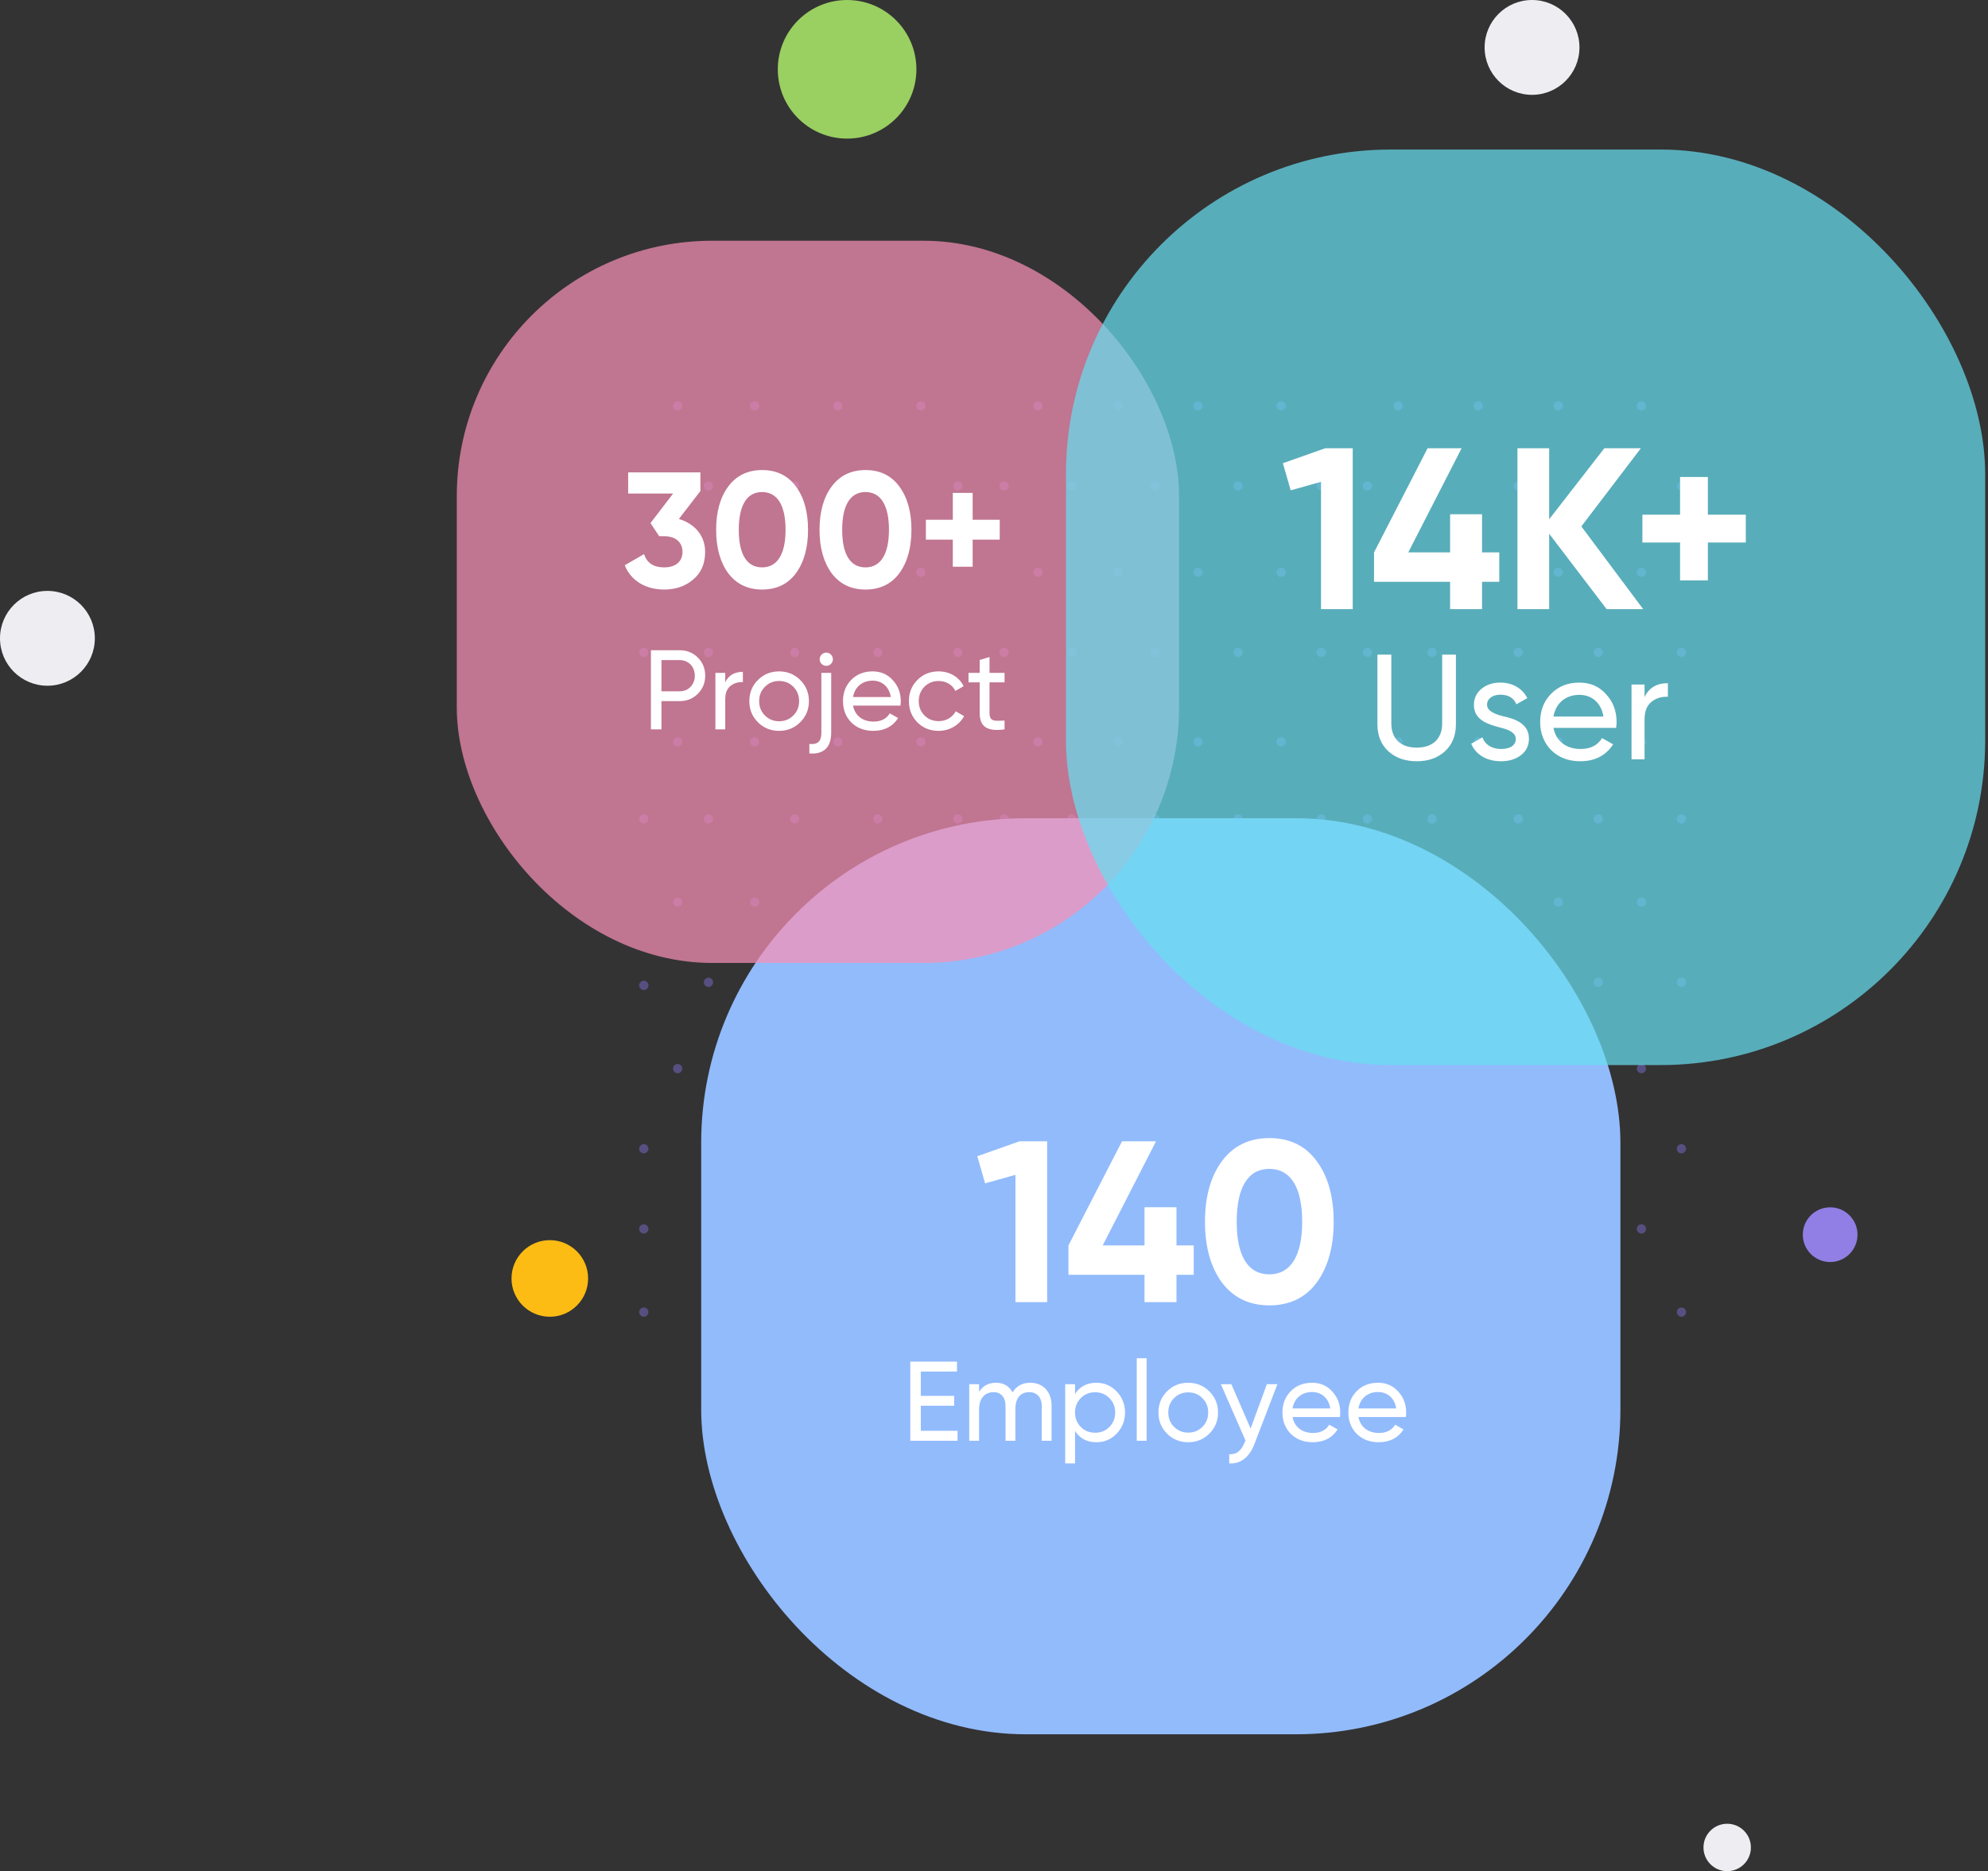 <svg width="545" height="513" viewBox="0 0 545 513" fill="none" xmlns="http://www.w3.org/2000/svg">
<rect x="0" y="0" width="545" height="513" fill="#333333" stroke="none"/>
<g opacity="0.379">
<path fill-rule="evenodd" clip-rule="evenodd" d="M449.987 112.535C449.288 112.535 448.721 111.969 448.721 111.268C448.721 110.568 449.288 110 449.987 110C450.687 110 451.253 110.568 451.253 111.268C451.253 111.969 450.687 112.535 449.987 112.535Z" fill="#937BFF"/>
<path fill-rule="evenodd" clip-rule="evenodd" d="M427.196 112.535C426.497 112.535 425.93 111.969 425.93 111.268C425.93 110.568 426.497 110 427.196 110C427.895 110 428.462 110.568 428.462 111.268C428.462 111.969 427.895 112.535 427.196 112.535Z" fill="#937BFF"/>
<path fill-rule="evenodd" clip-rule="evenodd" d="M405.249 112.535C404.55 112.535 403.983 111.969 403.983 111.268C403.983 110.568 404.55 110 405.249 110C405.948 110 406.515 110.568 406.515 111.268C406.515 111.969 405.948 112.535 405.249 112.535Z" fill="#937BFF"/>
<path fill-rule="evenodd" clip-rule="evenodd" d="M383.302 112.535C382.603 112.535 382.036 111.969 382.036 111.268C382.036 110.568 382.603 110 383.302 110C384.001 110 384.568 110.568 384.568 111.268C384.568 111.969 384.001 112.535 383.302 112.535Z" fill="#937BFF"/>
<path fill-rule="evenodd" clip-rule="evenodd" d="M460.961 134.508C460.262 134.508 459.695 133.942 459.695 133.241C459.695 132.541 460.262 131.973 460.961 131.973C461.66 131.973 462.227 132.541 462.227 133.241C462.227 133.942 461.66 134.508 460.961 134.508Z" fill="#937BFF"/>
<path fill-rule="evenodd" clip-rule="evenodd" d="M438.17 134.508C437.471 134.508 436.903 133.942 436.903 133.241C436.903 132.541 437.471 131.973 438.17 131.973C438.869 131.973 439.436 132.541 439.436 133.241C439.436 133.942 438.869 134.508 438.17 134.508Z" fill="#937BFF"/>
<path fill-rule="evenodd" clip-rule="evenodd" d="M416.222 134.508C415.523 134.508 414.956 133.942 414.956 133.241C414.956 132.541 415.523 131.973 416.222 131.973C416.921 131.973 417.489 132.541 417.489 133.241C417.489 133.942 416.921 134.508 416.222 134.508Z" fill="#937BFF"/>
<path fill-rule="evenodd" clip-rule="evenodd" d="M392.587 134.508C391.888 134.508 391.321 133.942 391.321 133.241C391.321 132.541 391.888 131.973 392.587 131.973C393.287 131.973 393.853 132.541 393.853 133.241C393.853 133.942 393.287 134.508 392.587 134.508Z" fill="#937BFF"/>
<path fill-rule="evenodd" clip-rule="evenodd" d="M374.861 134.508C374.161 134.508 373.595 133.942 373.595 133.241C373.595 132.541 374.161 131.973 374.861 131.973C375.56 131.973 376.127 132.541 376.127 133.241C376.127 133.942 375.56 134.508 374.861 134.508Z" fill="#937BFF"/>
<path fill-rule="evenodd" clip-rule="evenodd" d="M449.987 158.172C449.288 158.172 448.721 157.603 448.721 156.904C448.721 156.204 449.288 155.636 449.987 155.636C450.687 155.636 451.253 156.204 451.253 156.904C451.253 157.603 450.687 158.172 449.987 158.172Z" fill="#937BFF"/>
<path fill-rule="evenodd" clip-rule="evenodd" d="M427.196 158.172C426.497 158.172 425.93 157.603 425.93 156.904C425.93 156.204 426.497 155.636 427.196 155.636C427.895 155.636 428.462 156.204 428.462 156.904C428.462 157.603 427.895 158.172 427.196 158.172Z" fill="#937BFF"/>
<path fill-rule="evenodd" clip-rule="evenodd" d="M405.249 158.172C404.55 158.172 403.983 157.603 403.983 156.904C403.983 156.204 404.55 155.636 405.249 155.636C405.948 155.636 406.515 156.204 406.515 156.904C406.515 157.603 405.948 158.172 405.249 158.172Z" fill="#937BFF"/>
<path fill-rule="evenodd" clip-rule="evenodd" d="M383.302 158.172C382.603 158.172 382.036 157.603 382.036 156.904C382.036 156.204 382.603 155.636 383.302 155.636C384.001 155.636 384.568 156.204 384.568 156.904C384.568 157.603 384.001 158.172 383.302 158.172Z" fill="#937BFF"/>
<path fill-rule="evenodd" clip-rule="evenodd" d="M460.961 180.145C460.262 180.145 459.695 179.576 459.695 178.877C459.695 178.177 460.262 177.609 460.961 177.609C461.66 177.609 462.227 178.177 462.227 178.877C462.227 179.576 461.66 180.145 460.961 180.145Z" fill="#937BFF"/>
<path fill-rule="evenodd" clip-rule="evenodd" d="M438.17 180.145C437.471 180.145 436.903 179.576 436.903 178.877C436.903 178.177 437.471 177.609 438.17 177.609C438.869 177.609 439.436 178.177 439.436 178.877C439.436 179.576 438.869 180.145 438.17 180.145Z" fill="#937BFF"/>
<path fill-rule="evenodd" clip-rule="evenodd" d="M416.222 180.145C415.523 180.145 414.956 179.576 414.956 178.877C414.956 178.177 415.523 177.609 416.222 177.609C416.921 177.609 417.489 178.177 417.489 178.877C417.489 179.576 416.921 180.145 416.222 180.145Z" fill="#937BFF"/>
<path fill-rule="evenodd" clip-rule="evenodd" d="M392.587 180.145C391.888 180.145 391.321 179.576 391.321 178.877C391.321 178.177 391.888 177.609 392.587 177.609C393.287 177.609 393.853 178.177 393.853 178.877C393.853 179.576 393.287 180.145 392.587 180.145Z" fill="#937BFF"/>
<path fill-rule="evenodd" clip-rule="evenodd" d="M374.861 180.145C374.161 180.145 373.595 179.576 373.595 178.877C373.595 178.177 374.161 177.609 374.861 177.609C375.56 177.609 376.127 178.177 376.127 178.877C376.127 179.576 375.56 180.145 374.861 180.145Z" fill="#937BFF"/>
<path fill-rule="evenodd" clip-rule="evenodd" d="M449.987 204.653C449.288 204.653 448.721 204.085 448.721 203.386C448.721 202.685 449.288 202.118 449.987 202.118C450.687 202.118 451.253 202.685 451.253 203.386C451.253 204.085 450.687 204.653 449.987 204.653Z" fill="#937BFF"/>
<path fill-rule="evenodd" clip-rule="evenodd" d="M427.196 204.653C426.497 204.653 425.93 204.085 425.93 203.386C425.93 202.685 426.497 202.118 427.196 202.118C427.895 202.118 428.462 202.685 428.462 203.386C428.462 204.085 427.895 204.653 427.196 204.653Z" fill="#937BFF"/>
<path fill-rule="evenodd" clip-rule="evenodd" d="M405.249 204.653C404.55 204.653 403.983 204.085 403.983 203.386C403.983 202.685 404.55 202.118 405.249 202.118C405.948 202.118 406.515 202.685 406.515 203.386C406.515 204.085 405.948 204.653 405.249 204.653Z" fill="#937BFF"/>
<path fill-rule="evenodd" clip-rule="evenodd" d="M383.302 204.653C382.603 204.653 382.036 204.085 382.036 203.386C382.036 202.685 382.603 202.118 383.302 202.118C384.001 202.118 384.568 202.685 384.568 203.386C384.568 204.085 384.001 204.653 383.302 204.653Z" fill="#937BFF"/>
<path fill-rule="evenodd" clip-rule="evenodd" d="M460.961 225.781C460.262 225.781 459.695 225.215 459.695 224.514C459.695 223.813 460.262 223.246 460.961 223.246C461.66 223.246 462.227 223.813 462.227 224.514C462.227 225.215 461.66 225.781 460.961 225.781Z" fill="#937BFF"/>
<path fill-rule="evenodd" clip-rule="evenodd" d="M438.17 225.781C437.471 225.781 436.903 225.215 436.903 224.514C436.903 223.813 437.471 223.246 438.17 223.246C438.869 223.246 439.436 223.813 439.436 224.514C439.436 225.215 438.869 225.781 438.17 225.781Z" fill="#937BFF"/>
<path fill-rule="evenodd" clip-rule="evenodd" d="M416.222 225.781C415.523 225.781 414.956 225.215 414.956 224.514C414.956 223.813 415.523 223.246 416.222 223.246C416.921 223.246 417.489 223.813 417.489 224.514C417.489 225.215 416.921 225.781 416.222 225.781Z" fill="#937BFF"/>
<path fill-rule="evenodd" clip-rule="evenodd" d="M392.587 225.781C391.888 225.781 391.321 225.215 391.321 224.514C391.321 223.813 391.888 223.246 392.587 223.246C393.287 223.246 393.853 223.813 393.853 224.514C393.853 225.215 393.287 225.781 392.587 225.781Z" fill="#937BFF"/>
<path fill-rule="evenodd" clip-rule="evenodd" d="M374.861 225.781C374.161 225.781 373.595 225.215 373.595 224.514C373.595 223.813 374.161 223.246 374.861 223.246C375.56 223.246 376.127 223.813 376.127 224.514C376.127 225.215 375.56 225.781 374.861 225.781Z" fill="#937BFF"/>
<path fill-rule="evenodd" clip-rule="evenodd" d="M449.987 248.599C449.288 248.599 448.721 248.033 448.721 247.332C448.721 246.632 449.288 246.064 449.987 246.064C450.687 246.064 451.253 246.632 451.253 247.332C451.253 248.033 450.687 248.599 449.987 248.599Z" fill="#937BFF"/>
<path fill-rule="evenodd" clip-rule="evenodd" d="M427.196 248.599C426.497 248.599 425.93 248.033 425.93 247.332C425.93 246.632 426.497 246.064 427.196 246.064C427.895 246.064 428.462 246.632 428.462 247.332C428.462 248.033 427.895 248.599 427.196 248.599Z" fill="#937BFF"/>
<path fill-rule="evenodd" clip-rule="evenodd" d="M405.249 248.599C404.55 248.599 403.983 248.033 403.983 247.332C403.983 246.632 404.55 246.064 405.249 246.064C405.948 246.064 406.515 246.632 406.515 247.332C406.515 248.033 405.948 248.599 405.249 248.599Z" fill="#937BFF"/>
<path fill-rule="evenodd" clip-rule="evenodd" d="M383.302 248.599C382.603 248.599 382.036 248.033 382.036 247.332C382.036 246.632 382.603 246.064 383.302 246.064C384.001 246.064 384.568 246.632 384.568 247.332C384.568 248.033 384.001 248.599 383.302 248.599Z" fill="#937BFF"/>
<path fill-rule="evenodd" clip-rule="evenodd" d="M460.961 270.572C460.262 270.572 459.695 270.004 459.695 269.305C459.695 268.604 460.262 268.037 460.961 268.037C461.66 268.037 462.227 268.604 462.227 269.305C462.227 270.004 461.66 270.572 460.961 270.572Z" fill="#937BFF"/>
<path fill-rule="evenodd" clip-rule="evenodd" d="M438.17 270.572C437.471 270.572 436.903 270.004 436.903 269.305C436.903 268.604 437.471 268.037 438.17 268.037C438.869 268.037 439.436 268.604 439.436 269.305C439.436 270.004 438.869 270.572 438.17 270.572Z" fill="#937BFF"/>
<path fill-rule="evenodd" clip-rule="evenodd" d="M416.222 270.572C415.523 270.572 414.956 270.004 414.956 269.305C414.956 268.604 415.523 268.037 416.222 268.037C416.921 268.037 417.489 268.604 417.489 269.305C417.489 270.004 416.921 270.572 416.222 270.572Z" fill="#937BFF"/>
<path fill-rule="evenodd" clip-rule="evenodd" d="M392.587 270.572C391.888 270.572 391.321 270.004 391.321 269.305C391.321 268.604 391.888 268.037 392.587 268.037C393.287 268.037 393.853 268.604 393.853 269.305C393.853 270.004 393.287 270.572 392.587 270.572Z" fill="#937BFF"/>
<path fill-rule="evenodd" clip-rule="evenodd" d="M374.861 271.417C374.161 271.417 373.595 270.849 373.595 270.15C373.595 269.449 374.161 268.882 374.861 268.882C375.56 268.882 376.127 269.449 376.127 270.15C376.127 270.849 375.56 271.417 374.861 271.417Z" fill="#937BFF"/>
<path fill-rule="evenodd" clip-rule="evenodd" d="M449.987 294.236C449.288 294.236 448.721 293.667 448.721 292.968C448.721 292.268 449.288 291.7 449.987 291.7C450.687 291.7 451.253 292.268 451.253 292.968C451.253 293.667 450.687 294.236 449.987 294.236Z" fill="#937BFF"/>
<path fill-rule="evenodd" clip-rule="evenodd" d="M427.196 294.236C426.497 294.236 425.93 293.667 425.93 292.968C425.93 292.268 426.497 291.7 427.196 291.7C427.895 291.7 428.462 292.268 428.462 292.968C428.462 293.667 427.895 294.236 427.196 294.236Z" fill="#937BFF"/>
<path fill-rule="evenodd" clip-rule="evenodd" d="M405.249 294.236C404.55 294.236 403.983 293.667 403.983 292.968C403.983 292.268 404.55 291.7 405.249 291.7C405.948 291.7 406.515 292.268 406.515 292.968C406.515 293.667 405.948 294.236 405.249 294.236Z" fill="#937BFF"/>
<path fill-rule="evenodd" clip-rule="evenodd" d="M383.302 294.236C382.603 294.236 382.036 293.667 382.036 292.968C382.036 292.268 382.603 291.7 383.302 291.7C384.001 291.7 384.568 292.268 384.568 292.968C384.568 293.667 384.001 294.236 383.302 294.236Z" fill="#937BFF"/>
<path fill-rule="evenodd" clip-rule="evenodd" d="M460.961 316.209C460.262 316.209 459.695 315.64 459.695 314.941C459.695 314.241 460.262 313.673 460.961 313.673C461.66 313.673 462.227 314.241 462.227 314.941C462.227 315.64 461.66 316.209 460.961 316.209Z" fill="#937BFF"/>
<path fill-rule="evenodd" clip-rule="evenodd" d="M438.17 316.209C437.471 316.209 436.903 315.64 436.903 314.941C436.903 314.241 437.471 313.673 438.17 313.673C438.869 313.673 439.436 314.241 439.436 314.941C439.436 315.64 438.869 316.209 438.17 316.209Z" fill="#937BFF"/>
<path fill-rule="evenodd" clip-rule="evenodd" d="M416.222 316.209C415.523 316.209 414.956 315.64 414.956 314.941C414.956 314.241 415.523 313.673 416.222 313.673C416.921 313.673 417.489 314.241 417.489 314.941C417.489 315.64 416.921 316.209 416.222 316.209Z" fill="#937BFF"/>
<path fill-rule="evenodd" clip-rule="evenodd" d="M392.587 316.209C391.888 316.209 391.321 315.64 391.321 314.941C391.321 314.241 391.888 313.673 392.587 313.673C393.287 313.673 393.853 314.241 393.853 314.941C393.853 315.64 393.287 316.209 392.587 316.209Z" fill="#937BFF"/>
<path fill-rule="evenodd" clip-rule="evenodd" d="M374.861 316.209C374.161 316.209 373.595 315.64 373.595 314.941C373.595 314.241 374.161 313.673 374.861 313.673C375.56 313.673 376.127 314.241 376.127 314.941C376.127 315.64 375.56 316.209 374.861 316.209Z" fill="#937BFF"/>
<path fill-rule="evenodd" clip-rule="evenodd" d="M449.987 338.182C449.288 338.182 448.721 337.615 448.721 336.915C448.721 336.214 449.288 335.646 449.987 335.646C450.687 335.646 451.253 336.214 451.253 336.915C451.253 337.615 450.687 338.182 449.987 338.182Z" fill="#937BFF"/>
<path fill-rule="evenodd" clip-rule="evenodd" d="M427.196 338.182C426.497 338.182 425.93 337.615 425.93 336.915C425.93 336.214 426.497 335.646 427.196 335.646C427.895 335.646 428.462 336.214 428.462 336.915C428.462 337.615 427.895 338.182 427.196 338.182Z" fill="#937BFF"/>
<path fill-rule="evenodd" clip-rule="evenodd" d="M405.249 338.182C404.55 338.182 403.983 337.615 403.983 336.915C403.983 336.214 404.55 335.646 405.249 335.646C405.948 335.646 406.515 336.214 406.515 336.915C406.515 337.615 405.948 338.182 405.249 338.182Z" fill="#937BFF"/>
<path fill-rule="evenodd" clip-rule="evenodd" d="M374.861 338.182C374.162 338.182 373.595 337.615 373.595 336.915C373.595 336.214 374.162 335.646 374.861 335.646C375.56 335.646 376.127 336.214 376.127 336.915C376.127 337.615 375.56 338.182 374.861 338.182Z" fill="#937BFF"/>
<path fill-rule="evenodd" clip-rule="evenodd" d="M460.961 361C460.262 361 459.695 360.433 459.695 359.733C459.695 359.032 460.262 358.465 460.961 358.465C461.66 358.465 462.227 359.032 462.227 359.733C462.227 360.433 461.66 361 460.961 361Z" fill="#937BFF"/>
<path fill-rule="evenodd" clip-rule="evenodd" d="M438.17 361C437.471 361 436.903 360.433 436.903 359.733C436.903 359.032 437.471 358.465 438.17 358.465C438.869 358.465 439.436 359.032 439.436 359.733C439.436 360.433 438.869 361 438.17 361Z" fill="#937BFF"/>
<path fill-rule="evenodd" clip-rule="evenodd" d="M416.222 361C415.523 361 414.956 360.433 414.956 359.733C414.956 359.032 415.523 358.465 416.222 358.465C416.921 358.465 417.489 359.032 417.489 359.733C417.489 360.433 416.921 361 416.222 361Z" fill="#937BFF"/>
<path fill-rule="evenodd" clip-rule="evenodd" d="M392.587 361C391.888 361 391.321 360.433 391.321 359.733C391.321 359.032 391.888 358.465 392.587 358.465C393.287 358.465 393.853 359.032 393.853 359.733C393.853 360.433 393.287 361 392.587 361Z" fill="#937BFF"/>
<path fill-rule="evenodd" clip-rule="evenodd" d="M374.861 361C374.161 361 373.595 360.433 373.595 359.733C373.595 359.032 374.161 358.465 374.861 358.465C375.56 358.465 376.127 359.032 376.127 359.733C376.127 360.433 375.56 361 374.861 361Z" fill="#937BFF"/>
<path fill-rule="evenodd" clip-rule="evenodd" d="M351.225 112.535C350.526 112.535 349.959 111.969 349.959 111.268C349.959 110.568 350.526 110 351.225 110C351.925 110 352.492 110.568 352.492 111.268C352.492 111.969 351.925 112.535 351.225 112.535Z" fill="#937BFF"/>
<path fill-rule="evenodd" clip-rule="evenodd" d="M328.434 112.535C327.735 112.535 327.168 111.969 327.168 111.268C327.168 110.568 327.735 110 328.434 110C329.134 110 329.7 110.568 329.7 111.268C329.7 111.969 329.134 112.535 328.434 112.535Z" fill="#937BFF"/>
<path fill-rule="evenodd" clip-rule="evenodd" d="M306.488 112.535C305.788 112.535 305.221 111.969 305.221 111.268C305.221 110.568 305.788 110 306.488 110C307.186 110 307.753 110.568 307.753 111.268C307.753 111.969 307.186 112.535 306.488 112.535Z" fill="#937BFF"/>
<path fill-rule="evenodd" clip-rule="evenodd" d="M284.54 112.535C283.842 112.535 283.274 111.969 283.274 111.268C283.274 110.568 283.842 110 284.54 110C285.24 110 285.806 110.568 285.806 111.268C285.806 111.969 285.24 112.535 284.54 112.535Z" fill="#937BFF"/>
<path fill-rule="evenodd" clip-rule="evenodd" d="M362.199 134.508C361.5 134.508 360.933 133.942 360.933 133.241C360.933 132.541 361.5 131.973 362.199 131.973C362.898 131.973 363.465 132.541 363.465 133.241C363.465 133.942 362.898 134.508 362.199 134.508Z" fill="#937BFF"/>
<path fill-rule="evenodd" clip-rule="evenodd" d="M339.408 134.508C338.709 134.508 338.142 133.942 338.142 133.241C338.142 132.541 338.709 131.973 339.408 131.973C340.107 131.973 340.674 132.541 340.674 133.241C340.674 133.942 340.107 134.508 339.408 134.508Z" fill="#937BFF"/>
<path fill-rule="evenodd" clip-rule="evenodd" d="M316.617 134.508C315.917 134.508 315.35 133.942 315.35 133.241C315.35 132.541 315.917 131.973 316.617 131.973C317.315 131.973 317.883 132.541 317.883 133.241C317.883 133.942 317.315 134.508 316.617 134.508Z" fill="#937BFF"/>
<path fill-rule="evenodd" clip-rule="evenodd" d="M293.825 134.508C293.126 134.508 292.559 133.942 292.559 133.241C292.559 132.541 293.126 131.973 293.825 131.973C294.525 131.973 295.092 132.541 295.092 133.241C295.092 133.942 294.525 134.508 293.825 134.508Z" fill="#937BFF"/>
<path fill-rule="evenodd" clip-rule="evenodd" d="M275.255 134.508C274.555 134.508 273.989 133.942 273.989 133.241C273.989 132.541 274.555 131.973 275.255 131.973C275.954 131.973 276.521 132.541 276.521 133.241C276.521 133.942 275.954 134.508 275.255 134.508Z" fill="#937BFF"/>
<path fill-rule="evenodd" clip-rule="evenodd" d="M351.225 158.172C350.526 158.172 349.959 157.603 349.959 156.904C349.959 156.204 350.526 155.636 351.225 155.636C351.925 155.636 352.492 156.204 352.492 156.904C352.492 157.603 351.925 158.172 351.225 158.172Z" fill="#937BFF"/>
<path fill-rule="evenodd" clip-rule="evenodd" d="M328.434 158.172C327.735 158.172 327.168 157.603 327.168 156.904C327.168 156.204 327.735 155.636 328.434 155.636C329.134 155.636 329.7 156.204 329.7 156.904C329.7 157.603 329.134 158.172 328.434 158.172Z" fill="#937BFF"/>
<path fill-rule="evenodd" clip-rule="evenodd" d="M306.488 158.172C305.788 158.172 305.221 157.603 305.221 156.904C305.221 156.204 305.788 155.636 306.488 155.636C307.186 155.636 307.753 156.204 307.753 156.904C307.753 157.603 307.186 158.172 306.488 158.172Z" fill="#937BFF"/>
<path fill-rule="evenodd" clip-rule="evenodd" d="M284.54 158.172C283.842 158.172 283.274 157.603 283.274 156.904C283.274 156.204 283.842 155.636 284.54 155.636C285.24 155.636 285.806 156.204 285.806 156.904C285.806 157.603 285.24 158.172 284.54 158.172Z" fill="#937BFF"/>
<path fill-rule="evenodd" clip-rule="evenodd" d="M362.199 180.145C361.5 180.145 360.933 179.576 360.933 178.877C360.933 178.177 361.5 177.609 362.199 177.609C362.898 177.609 363.465 178.177 363.465 178.877C363.465 179.576 362.898 180.145 362.199 180.145Z" fill="#937BFF"/>
<path fill-rule="evenodd" clip-rule="evenodd" d="M339.408 180.145C338.709 180.145 338.142 179.576 338.142 178.877C338.142 178.177 338.709 177.609 339.408 177.609C340.107 177.609 340.674 178.177 340.674 178.877C340.674 179.576 340.107 180.145 339.408 180.145Z" fill="#937BFF"/>
<path fill-rule="evenodd" clip-rule="evenodd" d="M316.617 180.145C315.917 180.145 315.35 179.576 315.35 178.877C315.35 178.177 315.917 177.609 316.617 177.609C317.315 177.609 317.883 178.177 317.883 178.877C317.883 179.576 317.315 180.145 316.617 180.145Z" fill="#937BFF"/>
<path fill-rule="evenodd" clip-rule="evenodd" d="M293.825 180.145C293.126 180.145 292.559 179.576 292.559 178.877C292.559 178.177 293.126 177.609 293.825 177.609C294.525 177.609 295.092 178.177 295.092 178.877C295.092 179.576 294.525 180.145 293.825 180.145Z" fill="#937BFF"/>
<path fill-rule="evenodd" clip-rule="evenodd" d="M275.255 180.145C274.555 180.145 273.989 179.576 273.989 178.877C273.989 178.177 274.555 177.609 275.255 177.609C275.954 177.609 276.521 178.177 276.521 178.877C276.521 179.576 275.954 180.145 275.255 180.145Z" fill="#937BFF"/>
<path fill-rule="evenodd" clip-rule="evenodd" d="M351.225 204.653C350.526 204.653 349.959 204.085 349.959 203.386C349.959 202.685 350.526 202.118 351.225 202.118C351.925 202.118 352.492 202.685 352.492 203.386C352.492 204.085 351.925 204.653 351.225 204.653Z" fill="#937BFF"/>
<path fill-rule="evenodd" clip-rule="evenodd" d="M328.434 204.653C327.735 204.653 327.168 204.085 327.168 203.386C327.168 202.685 327.735 202.118 328.434 202.118C329.134 202.118 329.7 202.685 329.7 203.386C329.7 204.085 329.134 204.653 328.434 204.653Z" fill="#937BFF"/>
<path fill-rule="evenodd" clip-rule="evenodd" d="M306.488 204.653C305.788 204.653 305.221 204.085 305.221 203.386C305.221 202.685 305.788 202.118 306.488 202.118C307.186 202.118 307.753 202.685 307.753 203.386C307.753 204.085 307.186 204.653 306.488 204.653Z" fill="#937BFF"/>
<path fill-rule="evenodd" clip-rule="evenodd" d="M284.54 204.653C283.842 204.653 283.274 204.085 283.274 203.386C283.274 202.685 283.842 202.118 284.54 202.118C285.24 202.118 285.806 202.685 285.806 203.386C285.806 204.085 285.24 204.653 284.54 204.653Z" fill="#937BFF"/>
<path fill-rule="evenodd" clip-rule="evenodd" d="M362.199 225.781C361.5 225.781 360.933 225.215 360.933 224.514C360.933 223.813 361.5 223.246 362.199 223.246C362.898 223.246 363.465 223.813 363.465 224.514C363.465 225.215 362.898 225.781 362.199 225.781Z" fill="#937BFF"/>
<path fill-rule="evenodd" clip-rule="evenodd" d="M339.408 225.781C338.709 225.781 338.142 225.215 338.142 224.514C338.142 223.813 338.709 223.246 339.408 223.246C340.107 223.246 340.674 223.813 340.674 224.514C340.674 225.215 340.107 225.781 339.408 225.781Z" fill="#937BFF"/>
<path fill-rule="evenodd" clip-rule="evenodd" d="M316.617 225.781C315.917 225.781 315.35 225.215 315.35 224.514C315.35 223.813 315.917 223.246 316.617 223.246C317.315 223.246 317.883 223.813 317.883 224.514C317.883 225.215 317.315 225.781 316.617 225.781Z" fill="#937BFF"/>
<path fill-rule="evenodd" clip-rule="evenodd" d="M293.825 225.781C293.126 225.781 292.559 225.215 292.559 224.514C292.559 223.813 293.126 223.246 293.825 223.246C294.525 223.246 295.092 223.813 295.092 224.514C295.092 225.215 294.525 225.781 293.825 225.781Z" fill="#937BFF"/>
<path fill-rule="evenodd" clip-rule="evenodd" d="M275.255 225.781C274.555 225.781 273.989 225.215 273.989 224.514C273.989 223.813 274.555 223.246 275.255 223.246C275.954 223.246 276.521 223.813 276.521 224.514C276.521 225.215 275.954 225.781 275.255 225.781Z" fill="#937BFF"/>
<path fill-rule="evenodd" clip-rule="evenodd" d="M351.225 248.599C350.526 248.599 349.959 248.033 349.959 247.332C349.959 246.632 350.526 246.064 351.225 246.064C351.925 246.064 352.492 246.632 352.492 247.332C352.492 248.033 351.925 248.599 351.225 248.599Z" fill="#937BFF"/>
<path fill-rule="evenodd" clip-rule="evenodd" d="M328.434 248.599C327.735 248.599 327.168 248.033 327.168 247.332C327.168 246.632 327.735 246.064 328.434 246.064C329.134 246.064 329.7 246.632 329.7 247.332C329.7 248.033 329.134 248.599 328.434 248.599Z" fill="#937BFF"/>
<path fill-rule="evenodd" clip-rule="evenodd" d="M306.488 248.599C305.788 248.599 305.221 248.033 305.221 247.332C305.221 246.632 305.788 246.064 306.488 246.064C307.186 246.064 307.753 246.632 307.753 247.332C307.753 248.033 307.186 248.599 306.488 248.599Z" fill="#937BFF"/>
<path fill-rule="evenodd" clip-rule="evenodd" d="M284.54 248.599C283.842 248.599 283.274 248.033 283.274 247.332C283.274 246.632 283.842 246.064 284.54 246.064C285.24 246.064 285.806 246.632 285.806 247.332C285.806 248.033 285.24 248.599 284.54 248.599Z" fill="#937BFF"/>
<path fill-rule="evenodd" clip-rule="evenodd" d="M362.199 270.572C361.5 270.572 360.933 270.004 360.933 269.305C360.933 268.604 361.5 268.037 362.199 268.037C362.898 268.037 363.465 268.604 363.465 269.305C363.465 270.004 362.898 270.572 362.199 270.572Z" fill="#937BFF"/>
<path fill-rule="evenodd" clip-rule="evenodd" d="M339.408 270.572C338.709 270.572 338.142 270.004 338.142 269.305C338.142 268.604 338.709 268.037 339.408 268.037C340.107 268.037 340.674 268.604 340.674 269.305C340.674 270.004 340.107 270.572 339.408 270.572Z" fill="#937BFF"/>
<path fill-rule="evenodd" clip-rule="evenodd" d="M316.617 270.572C315.917 270.572 315.35 270.004 315.35 269.305C315.35 268.604 315.917 268.037 316.617 268.037C317.315 268.037 317.883 268.604 317.883 269.305C317.883 270.004 317.315 270.572 316.617 270.572Z" fill="#937BFF"/>
<path fill-rule="evenodd" clip-rule="evenodd" d="M293.825 270.572C293.126 270.572 292.559 270.004 292.559 269.305C292.559 268.604 293.126 268.037 293.825 268.037C294.525 268.037 295.092 268.604 295.092 269.305C295.092 270.004 294.525 270.572 293.825 270.572Z" fill="#937BFF"/>
<path fill-rule="evenodd" clip-rule="evenodd" d="M275.255 271.417C274.555 271.417 273.989 270.849 273.989 270.15C273.989 269.449 274.555 268.882 275.255 268.882C275.954 268.882 276.521 269.449 276.521 270.15C276.521 270.849 275.954 271.417 275.255 271.417Z" fill="#937BFF"/>
<path fill-rule="evenodd" clip-rule="evenodd" d="M351.225 294.236C350.526 294.236 349.959 293.667 349.959 292.968C349.959 292.268 350.526 291.7 351.225 291.7C351.925 291.7 352.492 292.268 352.492 292.968C352.492 293.667 351.925 294.236 351.225 294.236Z" fill="#937BFF"/>
<path fill-rule="evenodd" clip-rule="evenodd" d="M328.434 294.236C327.735 294.236 327.168 293.667 327.168 292.968C327.168 292.268 327.735 291.7 328.434 291.7C329.134 291.7 329.7 292.268 329.7 292.968C329.7 293.667 329.134 294.236 328.434 294.236Z" fill="#937BFF"/>
<path fill-rule="evenodd" clip-rule="evenodd" d="M306.488 294.236C305.788 294.236 305.221 293.667 305.221 292.968C305.221 292.268 305.788 291.7 306.488 291.7C307.186 291.7 307.753 292.268 307.753 292.968C307.753 293.667 307.186 294.236 306.488 294.236Z" fill="#937BFF"/>
<path fill-rule="evenodd" clip-rule="evenodd" d="M284.54 294.236C283.842 294.236 283.274 293.667 283.274 292.968C283.274 292.268 283.842 291.7 284.54 291.7C285.24 291.7 285.806 292.268 285.806 292.968C285.806 293.667 285.24 294.236 284.54 294.236Z" fill="#937BFF"/>
<path fill-rule="evenodd" clip-rule="evenodd" d="M362.199 316.209C361.5 316.209 360.933 315.64 360.933 314.941C360.933 314.241 361.5 313.673 362.199 313.673C362.898 313.673 363.465 314.241 363.465 314.941C363.465 315.64 362.898 316.209 362.199 316.209Z" fill="#937BFF"/>
<path fill-rule="evenodd" clip-rule="evenodd" d="M339.408 316.209C338.709 316.209 338.142 315.64 338.142 314.941C338.142 314.241 338.709 313.673 339.408 313.673C340.107 313.673 340.674 314.241 340.674 314.941C340.674 315.64 340.107 316.209 339.408 316.209Z" fill="#937BFF"/>
<path fill-rule="evenodd" clip-rule="evenodd" d="M316.617 316.209C315.917 316.209 315.35 315.64 315.35 314.941C315.35 314.241 315.917 313.673 316.617 313.673C317.315 313.673 317.883 314.241 317.883 314.941C317.883 315.64 317.315 316.209 316.617 316.209Z" fill="#937BFF"/>
<path fill-rule="evenodd" clip-rule="evenodd" d="M293.825 316.209C293.126 316.209 292.559 315.64 292.559 314.941C292.559 314.241 293.126 313.673 293.825 313.673C294.525 313.673 295.092 314.241 295.092 314.941C295.092 315.64 294.525 316.209 293.825 316.209Z" fill="#937BFF"/>
<path fill-rule="evenodd" clip-rule="evenodd" d="M275.255 316.209C274.555 316.209 273.989 315.64 273.989 314.941C273.989 314.241 274.555 313.673 275.255 313.673C275.954 313.673 276.521 314.241 276.521 314.941C276.521 315.64 275.954 316.209 275.255 316.209Z" fill="#937BFF"/>
<path fill-rule="evenodd" clip-rule="evenodd" d="M351.225 338.182C350.526 338.182 349.959 337.615 349.959 336.915C349.959 336.214 350.526 335.646 351.225 335.646C351.925 335.646 352.492 336.214 352.492 336.915C352.492 337.615 351.925 338.182 351.225 338.182Z" fill="#937BFF"/>
<path fill-rule="evenodd" clip-rule="evenodd" d="M328.434 338.182C327.735 338.182 327.168 337.615 327.168 336.915C327.168 336.214 327.735 335.646 328.434 335.646C329.134 335.646 329.7 336.214 329.7 336.915C329.7 337.615 329.134 338.182 328.434 338.182Z" fill="#937BFF"/>
<path fill-rule="evenodd" clip-rule="evenodd" d="M306.488 338.182C305.788 338.182 305.221 337.615 305.221 336.915C305.221 336.214 305.788 335.646 306.488 335.646C307.186 335.646 307.753 336.214 307.753 336.915C307.753 337.615 307.186 338.182 306.488 338.182Z" fill="#937BFF"/>
<path fill-rule="evenodd" clip-rule="evenodd" d="M275.255 338.182C274.556 338.182 273.989 337.615 273.989 336.915C273.989 336.214 274.556 335.646 275.255 335.646C275.954 335.646 276.521 336.214 276.521 336.915C276.521 337.615 275.954 338.182 275.255 338.182Z" fill="#937BFF"/>
<path fill-rule="evenodd" clip-rule="evenodd" d="M362.199 361C361.5 361 360.933 360.433 360.933 359.733C360.933 359.032 361.5 358.465 362.199 358.465C362.898 358.465 363.465 359.032 363.465 359.733C363.465 360.433 362.898 361 362.199 361Z" fill="#937BFF"/>
<path fill-rule="evenodd" clip-rule="evenodd" d="M339.408 361C338.709 361 338.142 360.433 338.142 359.733C338.142 359.032 338.709 358.465 339.408 358.465C340.107 358.465 340.674 359.032 340.674 359.733C340.674 360.433 340.107 361 339.408 361Z" fill="#937BFF"/>
<path fill-rule="evenodd" clip-rule="evenodd" d="M316.617 361C315.917 361 315.35 360.433 315.35 359.733C315.35 359.032 315.917 358.465 316.617 358.465C317.315 358.465 317.883 359.032 317.883 359.733C317.883 360.433 317.315 361 316.617 361Z" fill="#937BFF"/>
<path fill-rule="evenodd" clip-rule="evenodd" d="M293.825 361C293.126 361 292.559 360.433 292.559 359.733C292.559 359.032 293.126 358.465 293.825 358.465C294.525 358.465 295.092 359.032 295.092 359.733C295.092 360.433 294.525 361 293.825 361Z" fill="#937BFF"/>
<path fill-rule="evenodd" clip-rule="evenodd" d="M275.255 361C274.555 361 273.989 360.433 273.989 359.733C273.989 359.032 274.555 358.465 275.255 358.465C275.954 358.465 276.521 359.032 276.521 359.733C276.521 360.433 275.954 361 275.255 361Z" fill="#937BFF"/>
<path fill-rule="evenodd" clip-rule="evenodd" d="M252.464 112.535C251.764 112.535 251.198 111.969 251.198 111.268C251.198 110.568 251.764 110 252.464 110C253.163 110 253.73 110.568 253.73 111.268C253.73 111.969 253.163 112.535 252.464 112.535Z" fill="#937BFF"/>
<path fill-rule="evenodd" clip-rule="evenodd" d="M229.673 112.535C228.973 112.535 228.406 111.969 228.406 111.268C228.406 110.568 228.973 110 229.673 110C230.372 110 230.939 110.568 230.939 111.268C230.939 111.969 230.372 112.535 229.673 112.535Z" fill="#937BFF"/>
<path fill-rule="evenodd" clip-rule="evenodd" d="M206.882 112.535C206.182 112.535 205.615 111.969 205.615 111.268C205.615 110.568 206.182 110 206.882 110C207.581 110 208.148 110.568 208.148 111.268C208.148 111.969 207.581 112.535 206.882 112.535Z" fill="#937BFF"/>
<path fill-rule="evenodd" clip-rule="evenodd" d="M185.778 112.535C185.08 112.535 184.512 111.969 184.512 111.268C184.512 110.568 185.08 110 185.778 110C186.478 110 187.045 110.568 187.045 111.268C187.045 111.969 186.478 112.535 185.778 112.535Z" fill="#937BFF"/>
<path fill-rule="evenodd" clip-rule="evenodd" d="M262.594 134.508C261.894 134.508 261.327 133.942 261.327 133.241C261.327 132.541 261.894 131.973 262.594 131.973C263.292 131.973 263.859 132.541 263.859 133.241C263.859 133.942 263.292 134.508 262.594 134.508Z" fill="#937BFF"/>
<path fill-rule="evenodd" clip-rule="evenodd" d="M240.646 134.508C239.948 134.508 239.38 133.942 239.38 133.241C239.38 132.541 239.948 131.973 240.646 131.973C241.346 131.973 241.912 132.541 241.912 133.241C241.912 133.942 241.346 134.508 240.646 134.508Z" fill="#937BFF"/>
<path fill-rule="evenodd" clip-rule="evenodd" d="M217.855 134.508C217.155 134.508 216.589 133.942 216.589 133.241C216.589 132.541 217.155 131.973 217.855 131.973C218.553 131.973 219.121 132.541 219.121 133.241C219.121 133.942 218.553 134.508 217.855 134.508Z" fill="#937BFF"/>
<path fill-rule="evenodd" clip-rule="evenodd" d="M194.22 134.508C193.52 134.508 192.953 133.942 192.953 133.241C192.953 132.541 193.52 131.973 194.22 131.973C194.919 131.973 195.486 132.541 195.486 133.241C195.486 133.942 194.919 134.508 194.22 134.508Z" fill="#937BFF"/>
<path fill-rule="evenodd" clip-rule="evenodd" d="M176.493 134.508C175.794 134.508 175.227 133.942 175.227 133.241C175.227 132.541 175.794 131.973 176.493 131.973C177.193 131.973 177.759 132.541 177.759 133.241C177.759 133.942 177.193 134.508 176.493 134.508Z" fill="#937BFF"/>
<path fill-rule="evenodd" clip-rule="evenodd" d="M252.464 158.172C251.764 158.172 251.198 157.603 251.198 156.904C251.198 156.204 251.764 155.636 252.464 155.636C253.163 155.636 253.73 156.204 253.73 156.904C253.73 157.603 253.163 158.172 252.464 158.172Z" fill="#937BFF"/>
<path fill-rule="evenodd" clip-rule="evenodd" d="M229.673 158.172C228.973 158.172 228.406 157.603 228.406 156.904C228.406 156.204 228.973 155.636 229.673 155.636C230.372 155.636 230.939 156.204 230.939 156.904C230.939 157.603 230.372 158.172 229.673 158.172Z" fill="#937BFF"/>
<path fill-rule="evenodd" clip-rule="evenodd" d="M206.882 158.172C206.182 158.172 205.615 157.603 205.615 156.904C205.615 156.204 206.182 155.636 206.882 155.636C207.581 155.636 208.148 156.204 208.148 156.904C208.148 157.603 207.581 158.172 206.882 158.172Z" fill="#937BFF"/>
<path fill-rule="evenodd" clip-rule="evenodd" d="M185.778 158.172C185.08 158.172 184.512 157.603 184.512 156.904C184.512 156.204 185.08 155.636 185.778 155.636C186.478 155.636 187.045 156.204 187.045 156.904C187.045 157.603 186.478 158.172 185.778 158.172Z" fill="#937BFF"/>
<path fill-rule="evenodd" clip-rule="evenodd" d="M262.594 180.145C261.894 180.145 261.327 179.576 261.327 178.877C261.327 178.177 261.894 177.609 262.594 177.609C263.292 177.609 263.859 178.177 263.859 178.877C263.859 179.576 263.292 180.145 262.594 180.145Z" fill="#937BFF"/>
<path fill-rule="evenodd" clip-rule="evenodd" d="M240.646 180.145C239.948 180.145 239.38 179.576 239.38 178.877C239.38 178.177 239.948 177.609 240.646 177.609C241.346 177.609 241.912 178.177 241.912 178.877C241.912 179.576 241.346 180.145 240.646 180.145Z" fill="#937BFF"/>
<path fill-rule="evenodd" clip-rule="evenodd" d="M217.855 180.145C217.155 180.145 216.589 179.576 216.589 178.877C216.589 178.177 217.155 177.609 217.855 177.609C218.553 177.609 219.121 178.177 219.121 178.877C219.121 179.576 218.553 180.145 217.855 180.145Z" fill="#937BFF"/>
<path fill-rule="evenodd" clip-rule="evenodd" d="M194.22 180.145C193.52 180.145 192.953 179.576 192.953 178.877C192.953 178.177 193.52 177.609 194.22 177.609C194.919 177.609 195.486 178.177 195.486 178.877C195.486 179.576 194.919 180.145 194.22 180.145Z" fill="#937BFF"/>
<path fill-rule="evenodd" clip-rule="evenodd" d="M176.493 180.145C175.794 180.145 175.227 179.576 175.227 178.877C175.227 178.177 175.794 177.609 176.493 177.609C177.193 177.609 177.759 178.177 177.759 178.877C177.759 179.576 177.193 180.145 176.493 180.145Z" fill="#937BFF"/>
<path fill-rule="evenodd" clip-rule="evenodd" d="M252.464 204.653C251.764 204.653 251.198 204.085 251.198 203.386C251.198 202.685 251.764 202.118 252.464 202.118C253.163 202.118 253.73 202.685 253.73 203.386C253.73 204.085 253.163 204.653 252.464 204.653Z" fill="#937BFF"/>
<path fill-rule="evenodd" clip-rule="evenodd" d="M229.673 204.653C228.973 204.653 228.406 204.085 228.406 203.386C228.406 202.685 228.973 202.118 229.673 202.118C230.372 202.118 230.939 202.685 230.939 203.386C230.939 204.085 230.372 204.653 229.673 204.653Z" fill="#937BFF"/>
<path fill-rule="evenodd" clip-rule="evenodd" d="M206.882 204.653C206.182 204.653 205.615 204.085 205.615 203.386C205.615 202.685 206.182 202.118 206.882 202.118C207.581 202.118 208.148 202.685 208.148 203.386C208.148 204.085 207.581 204.653 206.882 204.653Z" fill="#937BFF"/>
<path fill-rule="evenodd" clip-rule="evenodd" d="M185.778 204.653C185.08 204.653 184.512 204.085 184.512 203.386C184.512 202.685 185.08 202.118 185.778 202.118C186.478 202.118 187.045 202.685 187.045 203.386C187.045 204.085 186.478 204.653 185.778 204.653Z" fill="#937BFF"/>
<path fill-rule="evenodd" clip-rule="evenodd" d="M262.594 225.781C261.894 225.781 261.327 225.215 261.327 224.514C261.327 223.813 261.894 223.246 262.594 223.246C263.292 223.246 263.859 223.813 263.859 224.514C263.859 225.215 263.292 225.781 262.594 225.781Z" fill="#937BFF"/>
<path fill-rule="evenodd" clip-rule="evenodd" d="M240.646 225.781C239.948 225.781 239.38 225.215 239.38 224.514C239.38 223.813 239.948 223.246 240.646 223.246C241.346 223.246 241.912 223.813 241.912 224.514C241.912 225.215 241.346 225.781 240.646 225.781Z" fill="#937BFF"/>
<path fill-rule="evenodd" clip-rule="evenodd" d="M217.855 225.781C217.155 225.781 216.589 225.215 216.589 224.514C216.589 223.813 217.155 223.246 217.855 223.246C218.553 223.246 219.121 223.813 219.121 224.514C219.121 225.215 218.553 225.781 217.855 225.781Z" fill="#937BFF"/>
<path fill-rule="evenodd" clip-rule="evenodd" d="M194.22 225.781C193.52 225.781 192.953 225.215 192.953 224.514C192.953 223.813 193.52 223.246 194.22 223.246C194.919 223.246 195.486 223.813 195.486 224.514C195.486 225.215 194.919 225.781 194.22 225.781Z" fill="#937BFF"/>
<path fill-rule="evenodd" clip-rule="evenodd" d="M176.493 225.781C175.794 225.781 175.227 225.215 175.227 224.514C175.227 223.813 175.794 223.246 176.493 223.246C177.193 223.246 177.759 223.813 177.759 224.514C177.759 225.215 177.193 225.781 176.493 225.781Z" fill="#937BFF"/>
<path fill-rule="evenodd" clip-rule="evenodd" d="M252.464 248.599C251.764 248.599 251.198 248.033 251.198 247.332C251.198 246.632 251.764 246.064 252.464 246.064C253.163 246.064 253.73 246.632 253.73 247.332C253.73 248.033 253.163 248.599 252.464 248.599Z" fill="#937BFF"/>
<path fill-rule="evenodd" clip-rule="evenodd" d="M229.673 248.599C228.973 248.599 228.406 248.033 228.406 247.332C228.406 246.632 228.973 246.064 229.673 246.064C230.372 246.064 230.939 246.632 230.939 247.332C230.939 248.033 230.372 248.599 229.673 248.599Z" fill="#937BFF"/>
<path fill-rule="evenodd" clip-rule="evenodd" d="M206.882 248.599C206.182 248.599 205.615 248.033 205.615 247.332C205.615 246.632 206.182 246.064 206.882 246.064C207.581 246.064 208.148 246.632 208.148 247.332C208.148 248.033 207.581 248.599 206.882 248.599Z" fill="#937BFF"/>
<path fill-rule="evenodd" clip-rule="evenodd" d="M185.778 248.599C185.08 248.599 184.512 248.033 184.512 247.332C184.512 246.632 185.08 246.064 185.778 246.064C186.478 246.064 187.045 246.632 187.045 247.332C187.045 248.033 186.478 248.599 185.778 248.599Z" fill="#937BFF"/>
<path fill-rule="evenodd" clip-rule="evenodd" d="M262.594 270.572C261.894 270.572 261.327 270.004 261.327 269.305C261.327 268.604 261.894 268.037 262.594 268.037C263.292 268.037 263.859 268.604 263.859 269.305C263.859 270.004 263.292 270.572 262.594 270.572Z" fill="#937BFF"/>
<path fill-rule="evenodd" clip-rule="evenodd" d="M240.646 270.572C239.948 270.572 239.38 270.004 239.38 269.305C239.38 268.604 239.948 268.037 240.646 268.037C241.346 268.037 241.912 268.604 241.912 269.305C241.912 270.004 241.346 270.572 240.646 270.572Z" fill="#937BFF"/>
<path fill-rule="evenodd" clip-rule="evenodd" d="M217.855 270.572C217.155 270.572 216.589 270.004 216.589 269.305C216.589 268.604 217.155 268.037 217.855 268.037C218.553 268.037 219.121 268.604 219.121 269.305C219.121 270.004 218.553 270.572 217.855 270.572Z" fill="#937BFF"/>
<path fill-rule="evenodd" clip-rule="evenodd" d="M194.22 270.572C193.52 270.572 192.953 270.004 192.953 269.305C192.953 268.604 193.52 268.037 194.22 268.037C194.919 268.037 195.486 268.604 195.486 269.305C195.486 270.004 194.919 270.572 194.22 270.572Z" fill="#937BFF"/>
<path fill-rule="evenodd" clip-rule="evenodd" d="M176.493 271.417C175.794 271.417 175.227 270.849 175.227 270.15C175.227 269.449 175.794 268.882 176.493 268.882C177.193 268.882 177.759 269.449 177.759 270.15C177.759 270.849 177.193 271.417 176.493 271.417Z" fill="#937BFF"/>
<path fill-rule="evenodd" clip-rule="evenodd" d="M252.464 294.236C251.764 294.236 251.198 293.667 251.198 292.968C251.198 292.268 251.764 291.7 252.464 291.7C253.163 291.7 253.73 292.268 253.73 292.968C253.73 293.667 253.163 294.236 252.464 294.236Z" fill="#937BFF"/>
<path fill-rule="evenodd" clip-rule="evenodd" d="M229.673 294.236C228.973 294.236 228.406 293.667 228.406 292.968C228.406 292.268 228.973 291.7 229.673 291.7C230.372 291.7 230.939 292.268 230.939 292.968C230.939 293.667 230.372 294.236 229.673 294.236Z" fill="#937BFF"/>
<path fill-rule="evenodd" clip-rule="evenodd" d="M206.882 294.236C206.182 294.236 205.615 293.667 205.615 292.968C205.615 292.268 206.182 291.7 206.882 291.7C207.581 291.7 208.148 292.268 208.148 292.968C208.148 293.667 207.581 294.236 206.882 294.236Z" fill="#937BFF"/>
<path fill-rule="evenodd" clip-rule="evenodd" d="M185.778 294.236C185.08 294.236 184.512 293.667 184.512 292.968C184.512 292.268 185.08 291.7 185.778 291.7C186.478 291.7 187.045 292.268 187.045 292.968C187.045 293.667 186.478 294.236 185.778 294.236Z" fill="#937BFF"/>
<path fill-rule="evenodd" clip-rule="evenodd" d="M262.594 316.209C261.894 316.209 261.327 315.64 261.327 314.941C261.327 314.241 261.894 313.673 262.594 313.673C263.292 313.673 263.859 314.241 263.859 314.941C263.859 315.64 263.292 316.209 262.594 316.209Z" fill="#937BFF"/>
<path fill-rule="evenodd" clip-rule="evenodd" d="M240.646 316.209C239.948 316.209 239.38 315.64 239.38 314.941C239.38 314.241 239.948 313.673 240.646 313.673C241.346 313.673 241.912 314.241 241.912 314.941C241.912 315.64 241.346 316.209 240.646 316.209Z" fill="#937BFF"/>
<path fill-rule="evenodd" clip-rule="evenodd" d="M217.855 316.209C217.155 316.209 216.589 315.64 216.589 314.941C216.589 314.241 217.155 313.673 217.855 313.673C218.553 313.673 219.121 314.241 219.121 314.941C219.121 315.64 218.553 316.209 217.855 316.209Z" fill="#937BFF"/>
<path fill-rule="evenodd" clip-rule="evenodd" d="M194.22 316.209C193.52 316.209 192.953 315.64 192.953 314.941C192.953 314.241 193.52 313.673 194.22 313.673C194.919 313.673 195.486 314.241 195.486 314.941C195.486 315.64 194.919 316.209 194.22 316.209Z" fill="#937BFF"/>
<path fill-rule="evenodd" clip-rule="evenodd" d="M176.493 316.209C175.794 316.209 175.227 315.64 175.227 314.941C175.227 314.241 175.794 313.673 176.493 313.673C177.193 313.673 177.759 314.241 177.759 314.941C177.759 315.64 177.193 316.209 176.493 316.209Z" fill="#937BFF"/>
<path fill-rule="evenodd" clip-rule="evenodd" d="M252.464 338.182C251.764 338.182 251.198 337.615 251.198 336.915C251.198 336.214 251.764 335.646 252.464 335.646C253.163 335.646 253.73 336.214 253.73 336.915C253.73 337.615 253.163 338.182 252.464 338.182Z" fill="#937BFF"/>
<path fill-rule="evenodd" clip-rule="evenodd" d="M229.673 338.182C228.973 338.182 228.406 337.615 228.406 336.915C228.406 336.214 228.973 335.646 229.673 335.646C230.372 335.646 230.939 336.214 230.939 336.915C230.939 337.615 230.372 338.182 229.673 338.182Z" fill="#937BFF"/>
<path fill-rule="evenodd" clip-rule="evenodd" d="M206.882 338.182C206.182 338.182 205.615 337.615 205.615 336.915C205.615 336.214 206.182 335.646 206.882 335.646C207.581 335.646 208.148 336.214 208.148 336.915C208.148 337.615 207.581 338.182 206.882 338.182Z" fill="#937BFF"/>
<path fill-rule="evenodd" clip-rule="evenodd" d="M176.493 338.182C175.795 338.182 175.227 337.615 175.227 336.915C175.227 336.214 175.795 335.646 176.493 335.646C177.193 335.646 177.759 336.214 177.759 336.915C177.759 337.615 177.193 338.182 176.493 338.182Z" fill="#937BFF"/>
<path fill-rule="evenodd" clip-rule="evenodd" d="M262.594 361C261.894 361 261.327 360.433 261.327 359.733C261.327 359.032 261.894 358.465 262.594 358.465C263.292 358.465 263.859 359.032 263.859 359.733C263.859 360.433 263.292 361 262.594 361Z" fill="#937BFF"/>
<path fill-rule="evenodd" clip-rule="evenodd" d="M240.646 361C239.948 361 239.38 360.433 239.38 359.733C239.38 359.032 239.948 358.465 240.646 358.465C241.346 358.465 241.912 359.032 241.912 359.733C241.912 360.433 241.346 361 240.646 361Z" fill="#937BFF"/>
<path fill-rule="evenodd" clip-rule="evenodd" d="M217.855 361C217.155 361 216.589 360.433 216.589 359.733C216.589 359.032 217.155 358.465 217.855 358.465C218.553 358.465 219.121 359.032 219.121 359.733C219.121 360.433 218.553 361 217.855 361Z" fill="#937BFF"/>
<path fill-rule="evenodd" clip-rule="evenodd" d="M194.22 361C193.52 361 192.953 360.433 192.953 359.733C192.953 359.032 193.52 358.465 194.22 358.465C194.919 358.465 195.486 359.032 195.486 359.733C195.486 360.433 194.919 361 194.22 361Z" fill="#937BFF"/>
<path fill-rule="evenodd" clip-rule="evenodd" d="M176.493 361C175.794 361 175.227 360.433 175.227 359.733C175.227 359.032 175.794 358.465 176.493 358.465C177.193 358.465 177.759 359.032 177.759 359.733C177.759 360.433 177.193 361 176.493 361Z" fill="#937BFF"/>
</g>
<g clip-path="url(#clip0_20_1534)">
<rect x="192.227" y="224.319" width="252" height="251.154" rx="89" fill="#92BBFC"/>
<path d="M267.92 316.995L270.062 324.429L278.378 322.098V357H287.072V312.9H279.512L267.92 316.995ZM322.523 341.439V330.981H313.766V341.439H302.3L316.916 312.9H307.592L292.913 341.439V349.503H313.766V357H322.523V349.503H327.248V341.439H322.523ZM347.98 357.882C353.524 357.882 357.871 355.803 360.958 351.645C364.045 347.424 365.62 341.88 365.62 334.95C365.62 328.02 364.045 322.476 360.958 318.318C357.871 314.097 353.524 312.018 347.98 312.018C342.499 312.018 338.152 314.097 335.002 318.318C331.915 322.476 330.34 328.02 330.34 334.95C330.34 341.88 331.915 347.424 335.002 351.645C338.152 355.803 342.499 357.882 347.98 357.882ZM356.989 334.95C356.989 344.274 353.839 349.377 347.98 349.377C342.121 349.377 339.034 344.337 339.034 334.95C339.034 325.563 342.121 320.46 347.98 320.46C353.839 320.46 356.989 325.563 356.989 334.95Z" fill="white"/>
<path d="M252.435 385.39H261.58V382.693H252.435V376.028H262.355V373.3H249.552V395H262.51V392.272H252.435V385.39ZM282.451 379.097C280.281 379.097 278.669 379.965 277.584 381.732C276.623 379.965 275.104 379.097 273.027 379.097C271.012 379.097 269.462 379.934 268.408 381.577V379.5H265.711V395H268.408V386.382C268.408 383.251 270.113 381.67 272.376 381.67C274.391 381.67 275.662 383.065 275.662 385.452V395H278.359V386.382C278.359 383.189 279.847 381.67 282.172 381.67C284.249 381.67 285.582 383.065 285.582 385.452V395H288.279V385.359C288.279 381.515 285.923 379.097 282.451 379.097ZM300.575 379.097C298.002 379.097 296.049 380.12 294.716 382.166V379.5H292.019V401.2H294.716V392.334C296.049 394.38 298.002 395.403 300.575 395.403C302.745 395.403 304.605 394.628 306.124 393.047C307.643 391.466 308.418 389.513 308.418 387.25C308.418 384.987 307.643 383.065 306.124 381.484C304.605 379.903 302.745 379.097 300.575 379.097ZM300.234 392.799C298.653 392.799 297.351 392.272 296.297 391.218C295.243 390.133 294.716 388.831 294.716 387.25C294.716 385.669 295.243 384.367 296.297 383.313C297.351 382.228 298.653 381.701 300.234 381.701C301.784 381.701 303.086 382.228 304.14 383.313C305.194 384.367 305.721 385.669 305.721 387.25C305.721 388.831 305.194 390.133 304.14 391.218C303.086 392.272 301.784 392.799 300.234 392.799ZM314.333 395V372.37H311.636V395H314.333ZM331.53 393.047C333.111 391.466 333.917 389.544 333.917 387.25C333.917 384.956 333.111 383.034 331.53 381.453C329.949 379.872 327.996 379.097 325.733 379.097C323.47 379.097 321.517 379.872 319.936 381.453C318.355 383.034 317.58 384.956 317.58 387.25C317.58 389.544 318.355 391.466 319.936 393.047C321.517 394.628 323.47 395.403 325.733 395.403C327.996 395.403 329.949 394.628 331.53 393.047ZM325.733 392.768C324.214 392.768 322.912 392.241 321.858 391.187C320.804 390.133 320.277 388.831 320.277 387.25C320.277 385.669 320.804 384.367 321.858 383.313C322.912 382.259 324.214 381.732 325.733 381.732C327.283 381.732 328.585 382.259 329.639 383.313C330.693 384.367 331.22 385.669 331.22 387.25C331.22 388.831 330.693 390.133 329.639 391.187C328.585 392.241 327.283 392.768 325.733 392.768ZM342.846 391.652L337.576 379.5H334.693L341.451 394.938L341.172 395.527C340.273 397.79 338.878 398.844 336.987 398.689V401.2C340.087 401.417 342.536 399.464 343.869 395.961L350.193 379.5H347.31L342.846 391.652ZM367.325 388.49C367.387 388.087 367.418 387.684 367.418 387.281C367.418 385.018 366.705 383.096 365.248 381.515C363.822 379.903 361.962 379.097 359.699 379.097C357.312 379.097 355.359 379.872 353.84 381.422C352.321 382.972 351.577 384.925 351.577 387.25C351.577 389.606 352.352 391.559 353.871 393.109C355.421 394.628 357.436 395.403 359.885 395.403C362.923 395.403 365.186 394.225 366.705 391.9L364.411 390.598C363.481 392.117 361.993 392.861 359.947 392.861C357.002 392.861 354.863 391.249 354.336 388.49H367.325ZM359.699 381.639C362.179 381.639 364.225 383.189 364.69 386.134H354.336C354.801 383.406 356.816 381.639 359.699 381.639ZM385.398 388.49C385.46 388.087 385.491 387.684 385.491 387.281C385.491 385.018 384.778 383.096 383.321 381.515C381.895 379.903 380.035 379.097 377.772 379.097C375.385 379.097 373.432 379.872 371.913 381.422C370.394 382.972 369.65 384.925 369.65 387.25C369.65 389.606 370.425 391.559 371.944 393.109C373.494 394.628 375.509 395.403 377.958 395.403C380.996 395.403 383.259 394.225 384.778 391.9L382.484 390.598C381.554 392.117 380.066 392.861 378.02 392.861C375.075 392.861 372.936 391.249 372.409 388.49H385.398ZM377.772 381.639C380.252 381.639 382.298 383.189 382.763 386.134H372.409C372.874 383.406 374.889 381.639 377.772 381.639Z" fill="white"/>
</g>
<g clip-path="url(#clip1_20_1534)">
<rect opacity="0.715" x="125.227" y="66" width="198" height="198" rx="70" fill="#F990B6"/>
<path d="M192.007 134.63V129.5H172.207V135.305H184.537L178.327 143.405L180.712 147.005H182.062C185.257 147.005 187.102 148.715 187.102 151.28C187.102 153.935 185.257 155.555 182.062 155.555C179.182 155.555 177.337 154.34 176.572 151.91L171.262 154.97C173.017 159.335 177.157 161.63 182.062 161.63C185.212 161.63 187.867 160.73 190.027 158.885C192.232 157.04 193.312 154.52 193.312 151.28C193.312 146.825 190.387 143.54 186.112 142.28L192.007 134.63ZM208.923 161.63C212.883 161.63 215.988 160.145 218.193 157.175C220.398 154.16 221.523 150.2 221.523 145.25C221.523 140.3 220.398 136.34 218.193 133.37C215.988 130.355 212.883 128.87 208.923 128.87C205.008 128.87 201.903 130.355 199.653 133.37C197.448 136.34 196.323 140.3 196.323 145.25C196.323 150.2 197.448 154.16 199.653 157.175C201.903 160.145 205.008 161.63 208.923 161.63ZM215.358 145.25C215.358 151.91 213.108 155.555 208.923 155.555C204.738 155.555 202.533 151.955 202.533 145.25C202.533 138.545 204.738 134.9 208.923 134.9C213.108 134.9 215.358 138.545 215.358 145.25ZM237.268 161.63C241.228 161.63 244.333 160.145 246.538 157.175C248.743 154.16 249.868 150.2 249.868 145.25C249.868 140.3 248.743 136.34 246.538 133.37C244.333 130.355 241.228 128.87 237.268 128.87C233.353 128.87 230.248 130.355 227.998 133.37C225.793 136.34 224.668 140.3 224.668 145.25C224.668 150.2 225.793 154.16 227.998 157.175C230.248 160.145 233.353 161.63 237.268 161.63ZM243.703 145.25C243.703 151.91 241.453 155.555 237.268 155.555C233.083 155.555 230.878 151.955 230.878 145.25C230.878 138.545 233.083 134.9 237.268 134.9C241.453 134.9 243.703 138.545 243.703 145.25ZM266.648 142.505V135.125H261.203V142.505H253.823V147.95H261.203V155.375H266.648V147.95H274.073V142.505H266.648Z" fill="white"/>
<path d="M178.45 178.27V199.97H181.333V192.22H186.324C188.339 192.22 189.982 191.538 191.315 190.205C192.648 188.872 193.33 187.198 193.33 185.245C193.33 183.261 192.648 181.618 191.315 180.285C189.982 178.952 188.339 178.27 186.324 178.27H178.45ZM181.333 189.523V180.967H186.324C188.711 180.967 190.478 182.765 190.478 185.245C190.478 186.454 190.075 187.477 189.3 188.314C188.525 189.12 187.533 189.523 186.324 189.523H181.333ZM198.82 184.47H196.123V199.97H198.82V191.755C198.82 190.05 199.285 188.841 200.246 188.066C201.207 187.291 202.323 186.95 203.656 187.012V184.191C201.331 184.191 199.719 185.152 198.82 187.074V184.47ZM219.377 198.017C220.958 196.436 221.764 194.514 221.764 192.22C221.764 189.926 220.958 188.004 219.377 186.423C217.796 184.842 215.843 184.067 213.58 184.067C211.317 184.067 209.364 184.842 207.783 186.423C206.202 188.004 205.427 189.926 205.427 192.22C205.427 194.514 206.202 196.436 207.783 198.017C209.364 199.598 211.317 200.373 213.58 200.373C215.843 200.373 217.796 199.598 219.377 198.017ZM213.58 197.738C212.061 197.738 210.759 197.211 209.705 196.157C208.651 195.103 208.124 193.801 208.124 192.22C208.124 190.639 208.651 189.337 209.705 188.283C210.759 187.229 212.061 186.702 213.58 186.702C215.13 186.702 216.432 187.229 217.486 188.283C218.54 189.337 219.067 190.639 219.067 192.22C219.067 193.801 218.54 195.103 217.486 196.157C216.432 197.211 215.13 197.738 213.58 197.738ZM225.171 200.9C225.171 203.287 224.148 204.186 221.885 203.969V206.573C225.822 206.852 227.868 204.899 227.868 200.9V184.47H225.171V200.9ZM226.535 182.548C227.527 182.548 228.333 181.742 228.333 180.75C228.333 179.758 227.527 178.921 226.535 178.921C225.512 178.921 224.706 179.758 224.706 180.75C224.706 181.742 225.512 182.548 226.535 182.548ZM246.847 193.46C246.909 193.057 246.94 192.654 246.94 192.251C246.94 189.988 246.227 188.066 244.77 186.485C243.344 184.873 241.484 184.067 239.221 184.067C236.834 184.067 234.881 184.842 233.362 186.392C231.843 187.942 231.099 189.895 231.099 192.22C231.099 194.576 231.874 196.529 233.393 198.079C234.943 199.598 236.958 200.373 239.407 200.373C242.445 200.373 244.708 199.195 246.227 196.87L243.933 195.568C243.003 197.087 241.515 197.831 239.469 197.831C236.524 197.831 234.385 196.219 233.858 193.46H246.847ZM239.221 186.609C241.701 186.609 243.747 188.159 244.212 191.104H233.858C234.323 188.376 236.338 186.609 239.221 186.609ZM257.325 200.373C260.332 200.373 262.967 198.792 264.3 196.343L262.006 195.01C261.138 196.653 259.402 197.707 257.325 197.707C255.775 197.707 254.473 197.18 253.419 196.126C252.396 195.072 251.869 193.77 251.869 192.22C251.869 190.639 252.396 189.337 253.419 188.283C254.473 187.229 255.775 186.702 257.325 186.702C259.402 186.702 261.138 187.787 261.913 189.43L264.176 188.128C262.967 185.648 260.394 184.067 257.325 184.067C255 184.067 253.047 184.842 251.497 186.423C249.947 187.973 249.172 189.895 249.172 192.22C249.172 194.545 249.947 196.467 251.497 198.048C253.047 199.598 255 200.373 257.325 200.373ZM275.395 184.47H271.272V180.13L268.575 180.936V184.47H265.506V187.074H268.575V195.475C268.575 199.319 270.683 200.59 275.395 199.97V197.552C272.636 197.676 271.272 197.862 271.272 195.475V187.074H275.395V184.47Z" fill="white"/>
</g>
<g clip-path="url(#clip2_20_1534)">
<rect opacity="0.715" x="292.227" y="41" width="252" height="251" rx="89" fill="#68DEF0"/>
<path d="M351.693 126.995L353.835 134.429L362.151 132.098V167H370.845V122.9H363.285L351.693 126.995ZM406.296 151.439V140.981H397.539V151.439H386.073L400.689 122.9H391.365L376.686 151.439V159.503H397.539V167H406.296V159.503H411.021V151.439H406.296ZM433.517 144.32L449.834 122.9H439.817L424.697 142.367V122.9H416.003V167H424.697V146.336L440.447 167H450.464L433.517 144.32ZM468.209 141.107V130.775H460.586V141.107H450.254V148.73H460.586V159.125H468.209V148.73H478.604V141.107H468.209Z" fill="white"/>
<path d="M377.611 198.537C377.611 201.612 378.595 204.113 380.604 205.958C382.613 207.803 385.237 208.705 388.394 208.705C391.551 208.705 394.134 207.803 396.143 205.958C398.152 204.113 399.136 201.612 399.136 198.537V179.472H395.364V198.373C395.364 202.432 392.863 204.974 388.394 204.974C383.925 204.974 381.424 202.432 381.424 198.373V179.472H377.611V198.537ZM407.672 193.207C407.672 191.444 409.312 190.46 411.321 190.46C413.494 190.46 414.97 191.321 415.708 193.084L418.701 191.403C417.389 188.738 414.642 187.139 411.321 187.139C409.23 187.139 407.508 187.713 406.114 188.861C404.761 190.009 404.064 191.485 404.064 193.248C404.064 197.594 408.246 198.66 411.485 199.521C413.74 200.054 415.544 200.956 415.544 202.555C415.544 204.482 413.822 205.343 411.485 205.343C408.984 205.343 407.057 204.113 406.401 202.145L403.326 203.908C404.515 206.819 407.508 208.705 411.485 208.705C413.74 208.705 415.544 208.131 416.979 207.024C418.414 205.917 419.152 204.4 419.152 202.555C419.193 198.168 414.929 196.979 411.731 196.282C409.476 195.667 407.672 194.806 407.672 193.207ZM443.055 199.562C443.137 199.029 443.178 198.496 443.178 197.963C443.178 194.97 442.235 192.428 440.308 190.337C438.422 188.205 435.962 187.139 432.969 187.139C429.812 187.139 427.229 188.164 425.22 190.214C423.211 192.264 422.227 194.847 422.227 197.922C422.227 201.038 423.252 203.621 425.261 205.671C427.311 207.68 429.976 208.705 433.215 208.705C437.233 208.705 440.226 207.147 442.235 204.072L439.201 202.35C437.971 204.359 436.003 205.343 433.297 205.343C429.402 205.343 426.573 203.211 425.876 199.562H443.055ZM432.969 190.501C436.249 190.501 438.955 192.551 439.57 196.446H425.876C426.491 192.838 429.156 190.501 432.969 190.501ZM450.846 187.672H447.279V208.172H450.846V197.307C450.846 195.052 451.461 193.453 452.732 192.428C454.003 191.403 455.479 190.952 457.242 191.034V187.303C454.167 187.303 452.035 188.574 450.846 191.116V187.672Z" fill="white"/>
</g>
<circle cx="150.727" cy="350.5" r="10.5" fill="#FCBC14"/>
<circle cx="501.727" cy="338.5" r="7.5" fill="#917FE5"/>
<circle cx="232.227" cy="19" r="19" fill="#9ACF61"/>
<circle cx="420" cy="13" r="13" fill="#EEEDF2"/>
<circle cx="473.5" cy="506.5" r="6.5" fill="#EEEDF2"/>
<circle cx="13" cy="175" r="13" fill="#EEEDF2"/>
<defs>
<clipPath id="clip0_20_1534">
<rect width="252" height="252" fill="white" transform="translate(192.227 224)"/>
</clipPath>
<clipPath id="clip1_20_1534">
<rect width="198" height="198" fill="white" transform="translate(125.227 66)"/>
</clipPath>
<clipPath id="clip2_20_1534">
<rect width="252" height="251" fill="white" transform="translate(292.227 41)"/>
</clipPath>
</defs>
</svg>
